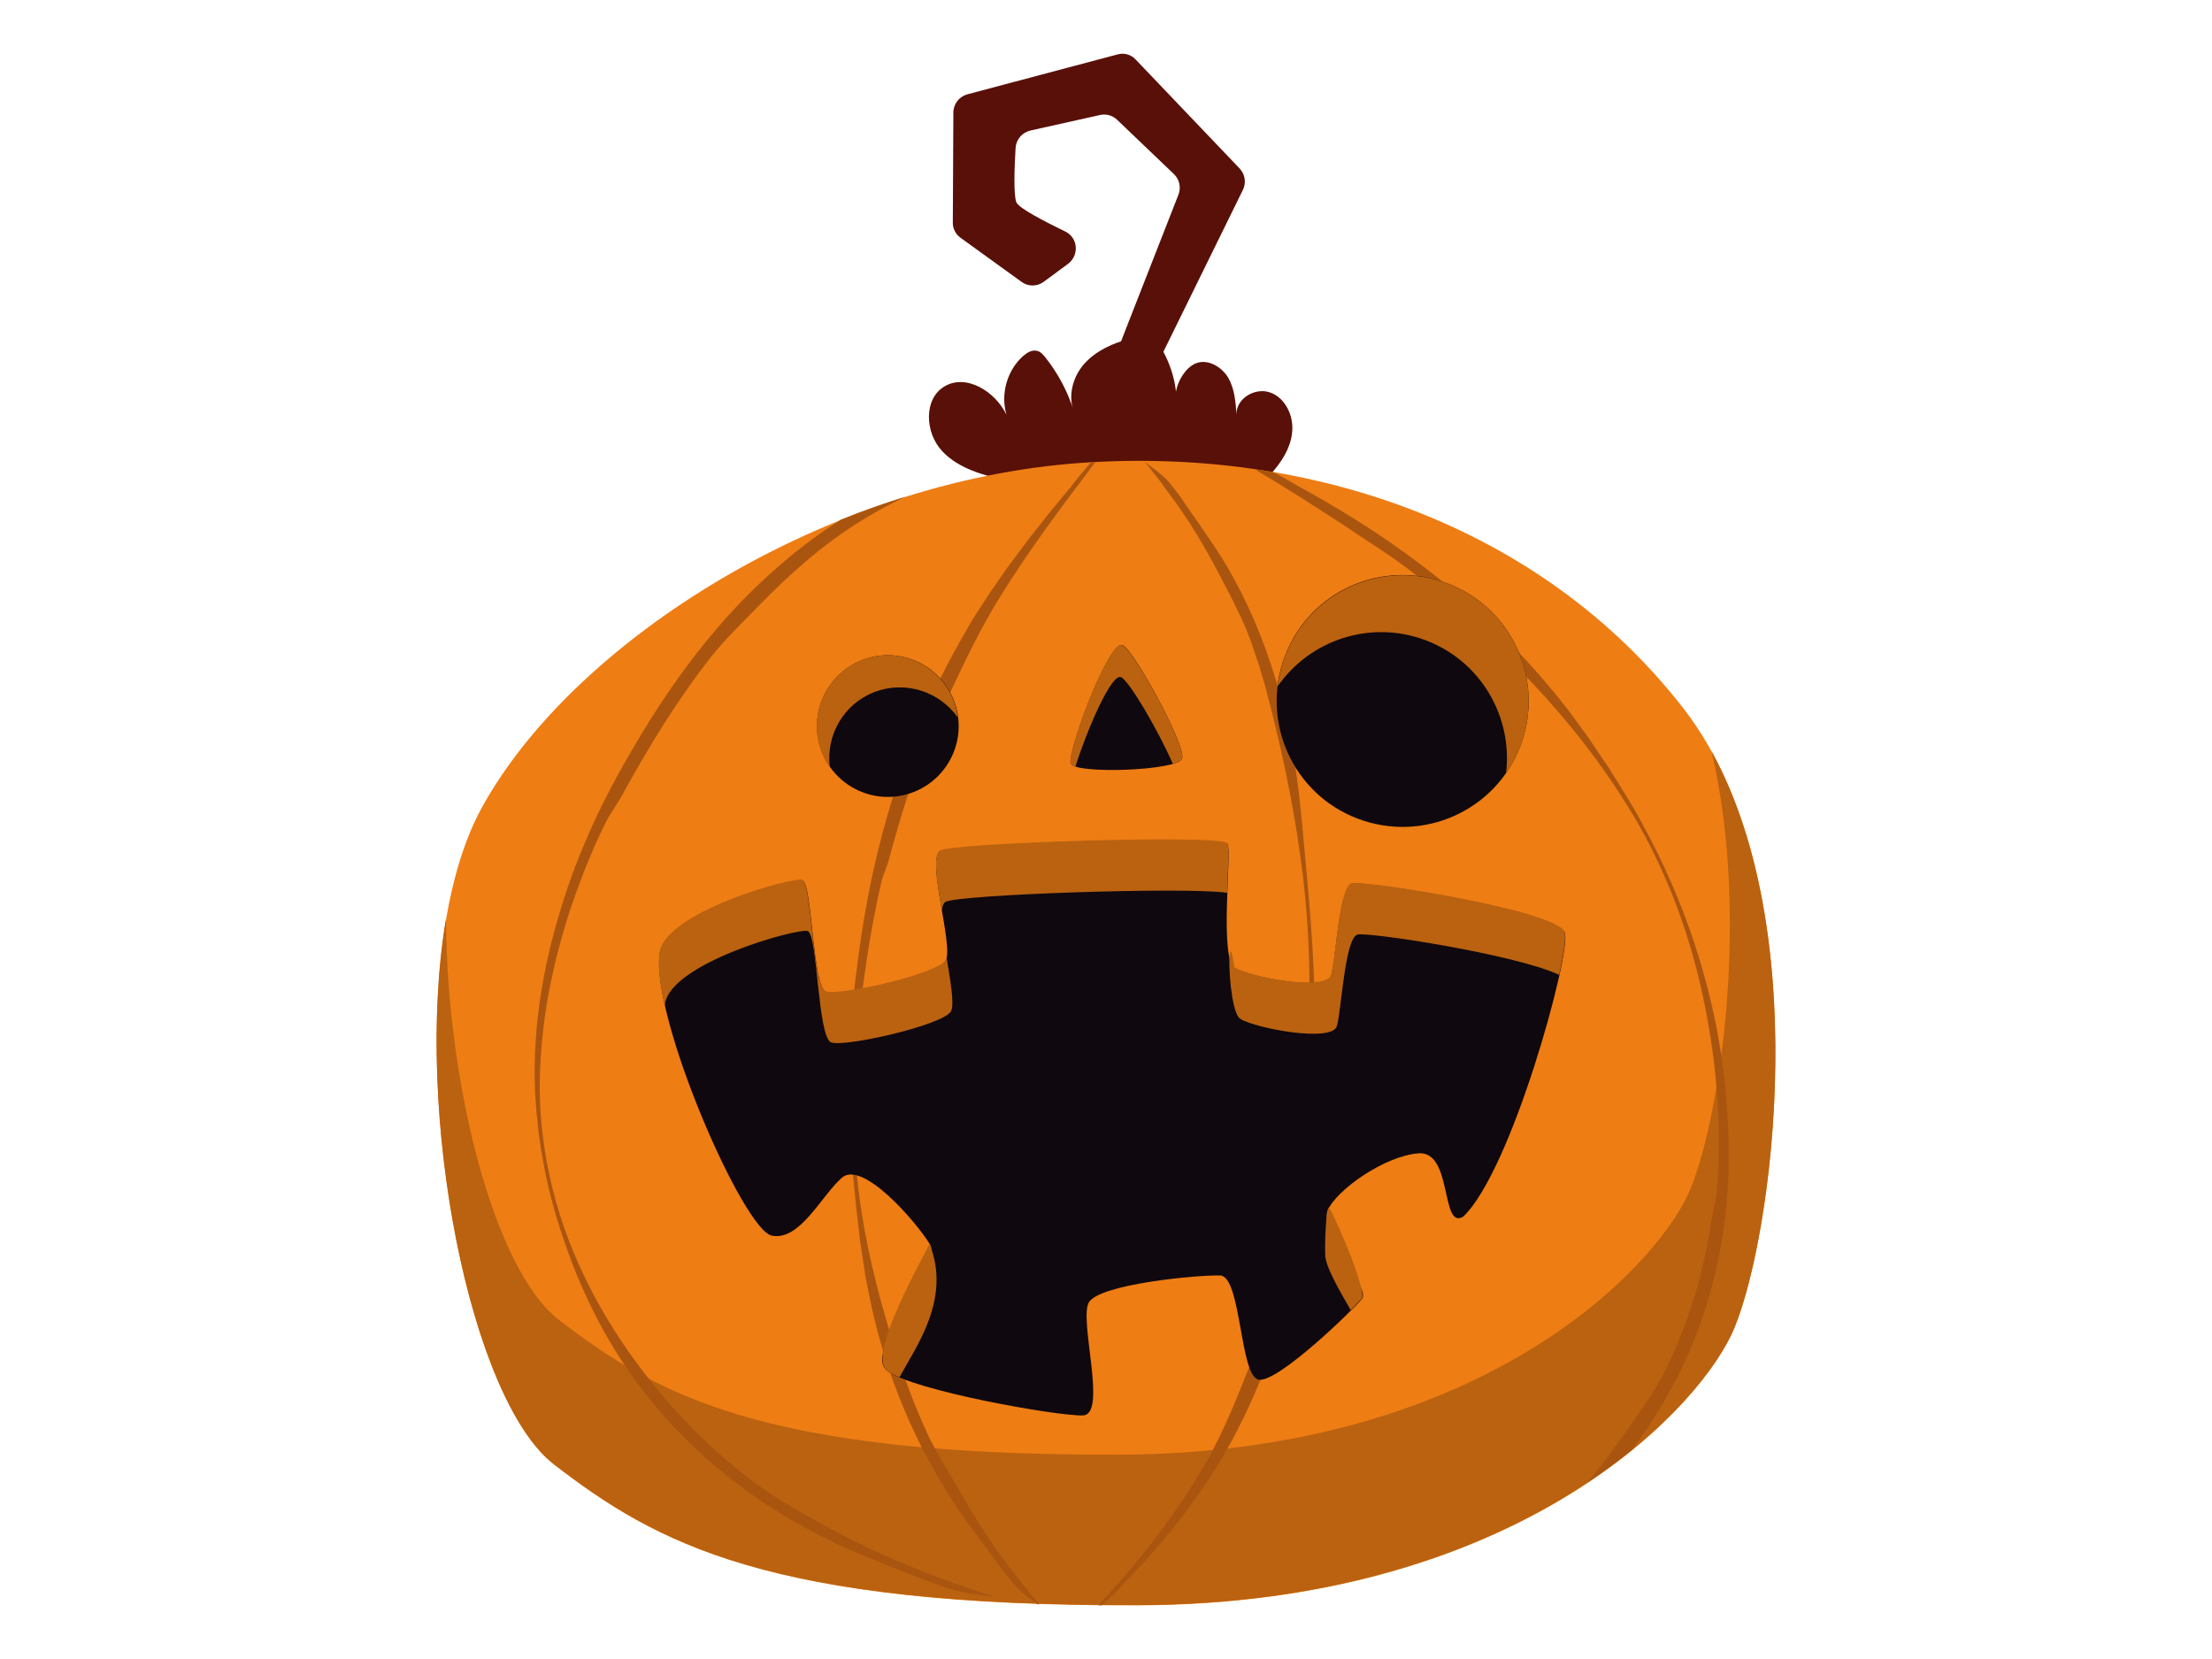 <?xml version="1.0" encoding="utf-8"?>
<!-- Generator: Adobe Illustrator 24.0.0, SVG Export Plug-In . SVG Version: 6.00 Build 0)  -->
<svg version="1.1" id="pumpkin" xmlns="http://www.w3.org/2000/svg" xmlns:xlink="http://www.w3.org/1999/xlink" x="0px" y="0px"
	 viewBox="0 0 800 600" style="enable-background:new 0 0 800 600;" xml:space="preserve">
<style type="text/css">
	.st0{fill:#591008;}
	.st1{fill:#EE7D14;}
	.st2{fill:#BA6210;}
	.st3{fill:#AA550F;}
	.st4{fill:#0F080F;}
</style>
<g id="tail_1_">
	<g id="_x30_2">
		<path class="st0" d="M467.4,154.7c0,5.6-2.8,10.8-6.4,15.1c-5.6,6.8-13.9,12-22.7,11.9l-73.7-7.7c-8.7-2.1-17.9-4.4-23.9-10.9
			c-6.1-6.5-6.8-18.7,0.8-23.3c7.9-4.8,18.5,1.8,22.5,10.2c-2.2-7.5,0.2-16.1,6.1-21.3c1.4-1.2,3.2-2.3,5-1.8c1.3,0.3,2.2,1.4,3,2.4
			c4.6,5.8,8.1,12.4,10.3,19.5c-2.3-5.8-0.3-12.8,3.9-17.4c4.2-4.6,10.2-7.3,16.3-8.9c2.2-0.6,4.5-1,6.7-0.3
			c2.9,0.9,4.9,3.7,6.2,6.5c2,4.1,3.3,8.4,3.8,12.9c0.4-2.1,1.2-4.1,2.4-5.9c1.2-1.8,2.8-3.5,4.8-4.3c4.3-1.7,9.3,1.2,11.7,5.2
			c2.3,4,2.7,8.8,3,13.4c-0.3-5.6,6.3-9.8,11.7-8.2C464.1,143.3,467.4,149.1,467.4,154.7z"/>
	</g>
	<path id="_x30_1" class="st0" d="M410.8,21.6l37.5,39.3c2,2.1,2.5,5.2,1.2,7.8l-38.8,79c-1.7,3.4-5.9,4.8-9.3,3.1h0
		c-3.1-1.6-4.6-5.3-3.3-8.6l28.1-71.8c1-2.6,0.4-5.5-1.7-7.5l-20.5-19.6c-1.7-1.6-4-2.2-6.2-1.7l-25.1,5.6c-3,0.7-5.2,3.2-5.4,6.3
		c-0.4,6.5-0.8,17.2,0.3,19.7c0.9,2.1,10,6.8,17.6,10.5c4.7,2.2,5.2,8.6,1.1,11.7l-8.8,6.5c-2.4,1.8-5.7,1.8-8.1,0l-22-15.9
		c-1.8-1.3-2.9-3.4-2.8-5.6l0.2-39.7c0-3.1,2.1-5.8,5.1-6.6l54.2-14.4C406.5,19,409.1,19.7,410.8,21.6z"/>
</g>
<path id="body" class="st1" d="M608.6,255.9c51.5,65.9,32,196.8,17.5,227c-14.5,30.2-80.7,97.3-214.5,97.7
	c-133.8,0.4-174.3-22.5-211.2-50.9s-59.7-176.8-26.1-237.7s125.4-118.2,216.8-124.6C473.9,161.6,557.2,190,608.6,255.9z"/>
<path id="hadow" class="st2" d="M626.1,482.8c-14.5,30.2-80.7,97.3-214.5,97.7c-133.8,0.4-174.3-22.5-211.2-50.9
	c-30.3-23.3-51-127.1-39.1-197.4c0.3,60.5,17.6,127.3,40.8,145.1c35.4,27.3,74.3,49.2,202.6,48.8c128.3-0.4,191.7-64.8,205.6-93.7
	c10.4-21.7,23.5-97.5,8.7-160.7C657.1,340.9,639.6,454.9,626.1,482.8z"/>
<path id="lines" class="st3" d="M199.5,433.9c-2.1-7.9-3.6-16-4.7-24.1l-0.6-6.1l-0.2-1.5l-0.1-1.5l-0.2-3.1l-0.2-3.1
	c-0.1-1,0-2-0.1-3.1c0-2-0.1-4.1,0-6.1c0.2-16.4,2.8-32.7,7.1-48.6c2.9-10.5,6.3-20.9,10.6-30.9c4.2-10.1,9.1-19.9,14.5-29.4
	c8.7-15.4,18.3-30.3,29.5-44.1c11.2-13.8,24-26.4,38.4-37.1c3.5-2.6,7.1-5,10.7-7.3c7.6-3.1,15.4-5.8,23.3-8.3
	c-5.4,2.6-10.7,5.4-15.8,8.6c-13.9,8.5-26.1,19.4-37.4,31c-5.7,5.9-11.7,11.6-16.9,18.1C245,253,234.6,270.1,225,287.6
	c-0.9,1.7-2,3.3-3,4.9c-1,1.6-2.1,3.2-2.9,4.9c-2.9,5.7-5.4,11.6-7.8,17.6c-2.3,6-4.5,12-6.4,18.1c-1.8,6.1-3.6,12.3-4.9,18.5
	l-0.5,2.3l-0.5,2.4c-0.3,1.6-0.6,3.1-0.9,4.7c-0.5,3.2-1.1,6.3-1.4,9.5c-1.3,10.5-1.9,21.1-1.2,31.7c0.7,10.6,2.5,21.1,5.3,31.4
	c5.8,21.1,16,40.9,28.8,58.4c11.8,16.2,25.8,30.9,41.8,43.1c7.7,5.9,16.1,10.6,24.5,15.3c12.4,7.1,25.5,13.1,38.8,18.3
	c2.7,1.1,5.5,2,8.2,3.1l8.3,2.9c2.5,0.8,5,1.7,8.8,2.9c-3-0.5-6.5-0.8-9.9-1.4c-3.4-0.7-6.9-1.5-10-2.7c-8.9-3.2-17.6-6.8-26.4-10.3
	c-18.5-7.5-36.1-17.5-51.7-30.2c-15.6-12.6-29.2-27.8-39.7-44.9c-5.2-8.4-9.6-17.3-13.4-26.3C205.2,452.7,202,443.4,199.5,433.9z
	 M318.8,318.8c0.7-2.8,2.1-5.5,2.8-8.3c3.9-14.7,8.5-29.3,14.1-43.5c0.6-1.5,1.2-2.9,1.9-4.4c0.6-1.4,1.4-2.8,2.1-4.2
	c1.5-2.8,2.9-5.6,4.2-8.5c5.3-11.2,10.7-22.5,17.2-33.1c10.1-16.4,21.6-31.9,33.2-47.2c0.6-0.8,1.4-1.8,1.9-2.5
	c-0.5,0-1.1,0.1-1.6,0.1c-0.7,0.7-1.4,1.5-2,2.3c-1.9,2.2-3.7,4.5-5.5,6.8l-5,6c-1.7,2-3.3,4.1-4.9,6.1c-1.6,2.1-3.3,4.1-4.9,6.2
	l-4.7,6.3l-2.4,3.2l-2.3,3.2l-4.5,6.5c-1.5,2.2-2.9,4.4-4.3,6.6c-1.4,2.2-2.9,4.4-4.1,6.7c-13.8,23.3-24.1,48.7-31,74.8
	c-4.3,16.2-7.2,32.6-9.2,49.1c-1.7,12.4-2.3,25-2.6,37.5l-0.1,9.4l0.3,9.4c0,3.1,0.3,6.3,0.5,9.4l0.3,4.7c0.1,0.8,0.1,1.6,0.2,2.3
	l0.2,2.3c0.4,3.7,0.7,7.5,1.1,11.2c0.5,3.7,0.9,7.4,1.3,11.2l1.7,11.2c0.2,1.9,0.6,3.7,1,5.6l1.1,5.5c6.3,29.9,19.1,58.7,37.4,83.1
	c4.3,5.7,8.5,11.6,13,17.4c1.6,2,3.5,4,5.5,5.6c1.5,1.2,3.1,2.3,4.6,3.4c0.2,0,0.4,0,0.6,0c-1.5-1.7-2.5-3-3.5-4.2
	c-2.9-3.5-5.6-7-8.3-10.5c-3.3-4.4-6.4-8.9-9.3-13.5c-3-4.6-5.8-9.3-8.5-14.1c-1.8-3.2-3.9-6.3-5.6-9.5l-2.7-4.8l-1.3-2.4
	c-0.4-0.8-0.8-1.7-1.2-2.5c-6.5-14-11.4-28.7-15.6-43.5c-4.6-16-8.2-32.5-9.9-49.2c-1.6-16.2-1.5-32.6,0-48.8
	C311.6,357.4,314.4,338,318.8,318.8z M428.3,547.5c6.3-8.3,12-17,17-26.1c6.4-11.8,11.7-24.1,15.9-36.8c4.2-12.7,7.2-25.8,9.5-38.9
	l0.9-6.1l0.5-3l0.4-3.1l0.7-6.1l0.6-6.1l0.3-3.1l0.2-3.1l0.4-6.1l0.3-6.1l0.2-3.1l0.1-3.1c1-24.7,0.1-49.3-2.1-73.9l-0.5-5.5
	l-0.5-5.5l-1-11c-0.3-3.7-0.8-7.3-1.1-11c-0.4-3.7-0.9-7.3-1.4-11c-2.3-14.8-5.7-29.6-10.9-43.8c-5.1-14.2-11.9-27.9-20.5-40.2
	c-1-1.4-2-2.9-3-4.4c-0.5-0.7-1-1.5-1.5-2.2l-1.6-2.2c-1-1.5-2-2.9-3-4.4l-0.7-1.1l-0.8-1.1l-1.6-2.1c-0.7-1-1.6-2-2.4-3
	c-0.4-0.5-0.9-1-1.3-1.4c-0.5-0.4-1-0.9-1.5-1.3c-2-1.7-4.2-3.2-5.9-4.7c1.9,2.4,3,4,4.3,5.5c0.7,0.9,1.4,1.7,2,2.6l1.9,2.7
	c1.3,1.8,2.7,3.5,3.9,5.3c6.2,8.8,11.5,18.2,16.4,27.7c0.8,1.6,1.7,3.2,2.5,4.8l2.4,4.9c1.7,3.2,3.1,6.6,4.4,10
	c0.7,1.8,1.3,3.6,1.9,5.4l1.8,5.4c1.1,3.6,2.2,7.3,3.1,10.9c1.9,7.3,3.7,14.7,5.3,22.1c1.8,8,3.3,16.1,4.7,24.3
	c1.3,8.2,2.5,16.3,3.3,24.6c1.6,16,2,32.1,1.5,48.1c-0.7,19.3-1.8,38.6-4.3,57.8c-0.4,2.8-1.5,5.6-2,8.4
	c-2.5,14.8-5.6,29.5-10.1,43.9c-1,2.9-2.1,5.9-3.3,8.7c-1.3,2.8-2.5,5.7-3.6,8.6c-4.5,11.4-9.3,22.7-15.6,33.2
	c-9.7,16.3-21.3,31.3-34.1,45.3c-0.8,0.8-1.7,1.7-2.2,2.4c-0.3,0.4-0.6,0.8-0.9,1.1c0.4,0,0.8,0,1.1,0c1.1-0.9,2.5-2.1,3.6-3.3
	c0.5-0.5,1.1-1,1.6-1.5l1.5-1.6c1-1.1,1.9-2.1,3-3.2C415.2,563.6,422,555.8,428.3,547.5z M613,341.7c-5-15.2-11.4-29.9-19.1-43.9
	c-1.1-2.1-2.3-4.2-3.5-6.2c-1.2-2.1-2.5-4.1-3.7-6.1l-3.8-6.1c-1.2-2-2.6-4-4-6l-4-6l-4.2-5.8c-1.4-1.9-2.8-3.9-4.3-5.8l-4.5-5.6
	c-12.4-15-26.4-28.8-41.6-41c-15.2-12.2-31.6-22.8-48.6-32.2c-2-1.1-4-2.2-6-3.4c-1.7-0.9-3.3-1.9-5-2.8c-2.3-0.4-4.6-0.8-6.9-1.1
	c11.5,6.9,22.9,14.1,34.1,21.5c7.8,5.3,15.9,10.2,23.3,16.1c15.5,12.2,29.8,25.8,43.3,40.1c14.6,15.5,27.7,32.6,38.3,51.1
	c5.1,9.1,9.5,18.5,13.2,28.2c3.7,9.7,6.7,19.7,9,29.7c2.8,12.2,4.8,24.5,5.8,37c0.3,3.1,0.4,6.2,0.6,9.3c0.1,3.1,0.3,6.2,0.2,9.4
	c0.1,6.2-0.2,12.5-0.7,18.7c-0.2,1.8-0.5,3.7-0.9,5.5c-0.4,1.8-0.8,3.6-1.1,5.4c-2.9,19.1-8.4,37.9-17.3,55.2
	c-3.7,7.2-8.5,13.6-13.1,20.2c-4.5,6.6-9.3,12.9-14.4,19.1c5.8-3.9,11.1-7.8,16-11.7c5.5-7.3,10.4-15,14.8-23.1
	c8.3-15.4,14-32.1,17.2-49.2c2-10.6,3-21.3,3.1-31.9c0.1-10.7-0.5-21.3-1.8-31.9C621.6,372.5,617.9,356.8,613,341.7z"/>
<g id="eyes">
	<g id="right">
		<path id="_x30_4_1_" class="st4" d="M549.9,269.7c-8.9,23.5-35.2,35.3-58.8,26.4s-35.3-35.2-26.4-58.8S500,202,523.5,211
			C547,219.9,558.8,246.2,549.9,269.7z"/>
		<path id="_x30_3_1_" class="st2" d="M462.1,248.2c0.4-3.6,1.3-7.2,2.6-10.8c8.9-23.5,35.2-35.3,58.8-26.4
			c23.5,8.9,35.3,35.2,26.4,58.8c-1.4,3.6-3.1,6.8-5.2,9.8c2.4-20.3-9-40.4-29-48C495.7,224,473.8,231.4,462.1,248.2z"/>
	</g>
	<g id="left">
		<path id="_x30_2_2_" class="st4" d="M345,253.4c5.1,13.2-1.5,28-14.7,33.1s-28-1.5-33.1-14.7s1.5-28,14.7-33.1
			S339.9,240.2,345,253.4z"/>
		<path id="_x30_1_2_" class="st2" d="M300.1,277.3c-1.2-1.7-2.2-3.5-3-5.5c-5.1-13.2,1.5-28,14.7-33.1c13.2-5.1,28,1.5,33.1,14.7
			c0.8,2,1.2,4,1.5,6.1c-6.6-9.4-19-13.5-30.2-9.2C305.1,254.6,298.7,265.9,300.1,277.3z"/>
	</g>
</g>
<g id="nose">
	<path id="_x30_2_3_" class="st4" d="M427.5,274.4c-1.7,4.4-38.7,5.6-40.2,1.8c-1.5-3.8,13.7-44.8,18.7-42.9
		C409.9,234.8,429.2,270,427.5,274.4z"/>
	<path id="_x30_1_3_" class="st2" d="M427.5,274.4c-0.3,0.7-1.5,1.3-3.3,1.9c-5.2-11.9-15.9-30.3-18.8-31.4
		c-3.5-1.4-12.3,19.2-16.5,32.4c-0.9-0.3-1.5-0.7-1.7-1.1c-1.5-3.8,13.7-44.8,18.7-42.9C409.9,234.8,429.2,270,427.5,274.4z"/>
</g>
<g id="mouth">
	<path id="_x30_2_4_" class="st4" d="M238.6,344.8c2.1-14.9,48-27.5,51.6-26.4c3.6,1,3.6,38.5,8.5,40.3s40.3-6.2,43.3-11.2
		c3-5-7-36.7-2-39.6c5-2.9,102.5-6,104-2.6c1.5,3.3-3.1,41.4,2.6,44.8s33.2,8.7,34.9,2.6s2.9-32,7.5-33.1c4.6-1.1,74.9,9.9,77,17.9
		c2,8-19.3,85.9-36.8,102.5c-8.2,5-3.8-23.6-16-22.9c-12.2,0.8-29.8,13.2-33,20.6c-3.2,7.4,15.5,28.2,12.4,32
		c-3.1,3.9-30.3,30.3-37.3,29.3c-7-1-6.3-37.4-14-37.7c-7.7-0.3-44.2,3.1-47.6,9.9c-3.4,6.8,6.8,40.3-2,40.7
		c-8.7,0.4-61.9-9-70.9-16.2c-9-7.2,20.5-37.4,15.5-45.7c-5-8.2-24.5-30.7-31.9-24c-7.5,6.7-15.1,22.8-25.2,20.9
		C269,445.2,235.3,368,238.6,344.8z"/>
	<path id="_x30_1_4_" class="st2" d="M446.5,349.9c5.7,3.5,33.2,8.7,34.9,2.6c1.7-6,2.9-32,7.5-33.1c4.6-1.1,74.9,9.9,77,17.9
		c0.5,1.9-0.3,7.5-2,15.3c-15.4-7.4-69-15.6-72.9-14.6c-4.6,1.1-5.8,27-7.5,33.1c-1.7,6-29.2,0.9-34.9-2.6c-2.6-1.6-4.1-13.2-4-22.5
		C445.4,340.2,446.2,349.7,446.5,349.9z M336.2,449.9c-6.4,12.2-21.8,40.6-15.5,45.7c1,0.8,2.6,1.7,4.6,2.5
		C331.4,486.9,344.1,469.7,336.2,449.9z M479.3,454.3c0.3,4.1,5.3,12.8,9.2,19.5c2-2,3.4-3.5,4-4.2c1.8-2.2-7.6-25.4-11.9-33
		C479.4,438.1,479.1,450.8,479.3,454.3z M240.5,363.1c2.1-14.9,48-27.5,51.6-26.4c3.6,1,3.6,38.5,8.5,40.3
		c4.9,1.8,40.3-6.2,43.3-11.2c1.4-2.4-0.2-11.2-1.6-19.8c-0.1,0.5-0.2,1-0.4,1.3c-3,5-38.4,13-43.3,11.2c-4.9-1.8-4.9-39.3-8.5-40.3
		c-3.6-1-49.5,11.6-51.6,26.4c-0.7,4.6,0.2,11.4,2,19.3C240.5,363.7,240.5,363.4,240.5,363.1z M341.9,326.2
		c4.6-2.7,87.5-5.5,101.9-3.3c0.3-8.7,0.8-16.4,0.1-17.9c-1.5-3.3-99.1-0.2-104,2.6c-2.7,1.6-0.9,11.9,0.7,21.7
		C340.8,327.8,341.2,326.7,341.9,326.2z"/>
</g>
</svg>
